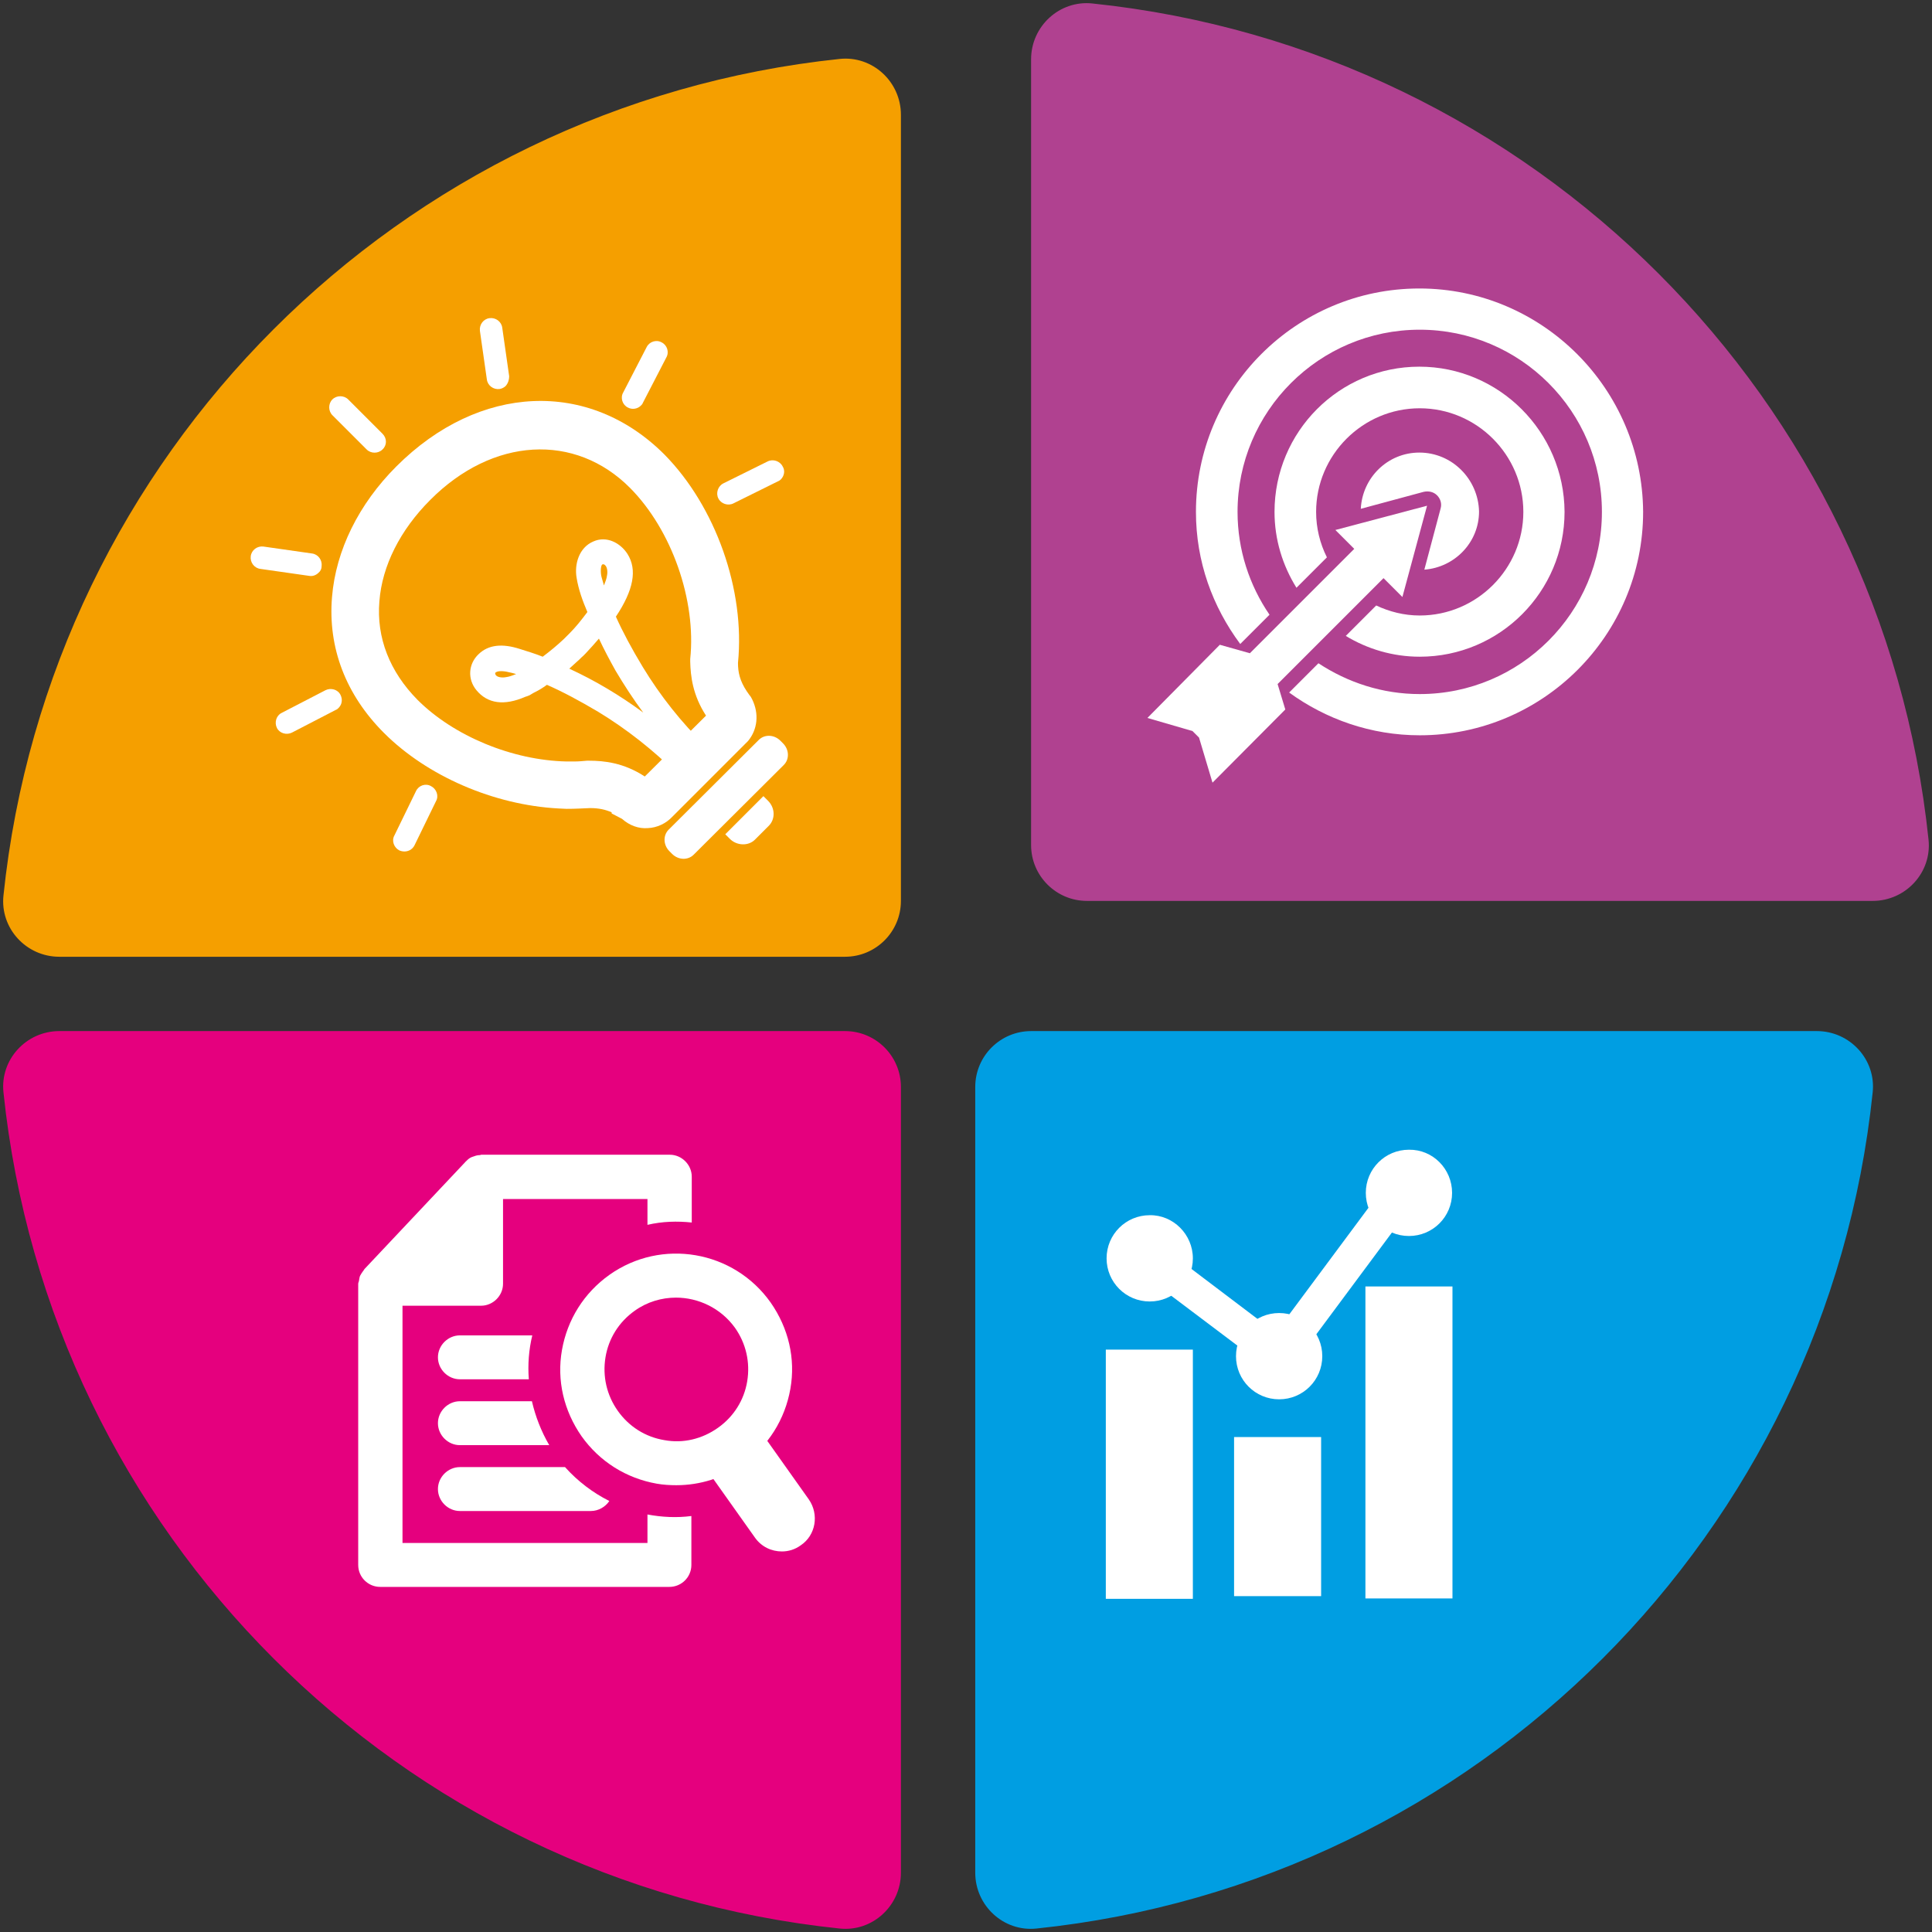 <svg xmlns="http://www.w3.org/2000/svg" xmlns:xlink="http://www.w3.org/1999/xlink" width="1080" zoomAndPan="magnify" viewBox="0 0 810 810" height="1080" preserveAspectRatio="xMidYMid meet" version="1.2"><rect x="0" y="0" width="810" height="810" fill="#333333" stroke="none"/><g id="cd77b011e0"><path style=" stroke:none;fill-rule:nonzero;fill:#b04190;fill-opacity:1;" d="M 455.707 377.711 L 785.133 377.711 C 799.02 377.711 810 365.758 808.547 352.035 C 789.332 167.297 642.703 20.668 457.965 1.453 C 444.242 0 432.289 10.98 432.289 24.867 L 432.289 354.293 C 432.289 367.215 442.785 377.711 455.707 377.711 Z M 455.707 377.711 "/><path style=" stroke:none;fill-rule:nonzero;fill:#f59f00;fill-opacity:1;" d="M 377.711 377.711 L 377.711 48.121 C 377.711 34.234 365.758 23.254 352.035 24.707 C 167.297 44.086 20.668 190.711 1.453 375.449 C 0 389.176 10.98 401.125 24.867 401.125 L 354.293 401.125 C 367.215 401.125 377.711 390.629 377.711 377.711 Z M 377.711 377.711 "/><path style=" stroke:none;fill-rule:nonzero;fill:#009ee2;fill-opacity:1;" d="M 408.875 455.707 L 408.875 785.133 C 408.875 799.02 420.824 810 434.551 808.547 C 619.289 789.332 765.914 642.703 785.133 457.965 C 786.586 444.242 775.605 432.289 761.715 432.289 L 432.289 432.289 C 419.371 432.289 408.875 442.785 408.875 455.707 Z M 408.875 455.707 "/><path style=" stroke:none;fill-rule:nonzero;fill:#e5007e;fill-opacity:1;" d="M 354.293 432.289 L 24.867 432.289 C 10.98 432.289 0 444.242 1.453 457.965 C 20.668 642.703 167.297 789.332 352.035 808.547 C 365.758 810 377.711 799.02 377.711 785.133 L 377.711 455.707 C 377.711 442.785 367.215 432.289 354.293 432.289 Z M 354.293 432.289 "/><path style=" stroke:none;fill-rule:nonzero;fill:#ffffff;fill-opacity:1;" d="M 595.066 189.742 C 581.824 189.742 571.168 200.238 570.52 213.32 L 596.844 206.215 C 598.941 205.73 601.039 206.215 602.492 207.668 C 603.949 209.121 604.594 211.219 603.949 213.32 L 597.164 238.832 C 609.922 237.863 620.094 227.367 620.094 214.449 C 619.773 200.887 608.793 189.742 595.066 189.742 Z M 595.066 189.742 "/><path style=" stroke:none;fill-rule:nonzero;fill:#ffffff;fill-opacity:1;" d="M 587.961 250.301 L 598.297 212.027 L 559.863 222.199 L 567.773 230.113 L 524.012 273.875 L 511.418 270.324 L 481.059 301.004 L 499.953 306.496 L 502.699 309.242 L 508.348 328.133 L 538.871 297.453 L 535.641 286.793 L 580.047 242.387 Z M 587.961 250.301 "/><path style=" stroke:none;fill-rule:nonzero;fill:#ffffff;fill-opacity:1;" d="M 595.066 153.73 C 561.477 153.73 534.348 181.023 534.348 214.609 C 534.348 226.238 537.738 237.059 543.551 246.422 L 556.309 233.668 C 553.402 227.852 551.789 221.395 551.789 214.609 C 551.789 190.711 571.328 171.172 595.227 171.172 C 619.125 171.172 638.668 190.711 638.668 214.609 C 638.668 238.512 619.125 258.051 595.227 258.051 C 588.605 258.051 582.469 256.434 576.98 253.852 L 564.223 266.609 C 573.266 272.098 583.922 275.328 595.227 275.328 C 628.816 275.328 655.945 248.039 655.945 214.609 C 655.785 181.023 628.492 153.73 595.066 153.73 Z M 595.066 153.73 "/><path style=" stroke:none;fill-rule:nonzero;fill:#ffffff;fill-opacity:1;" d="M 595.066 120.949 C 543.391 120.949 501.406 162.938 501.406 214.609 C 501.406 235.441 508.348 254.336 519.977 270 L 532.25 257.727 C 523.852 245.453 518.848 230.598 518.848 214.609 C 518.848 172.465 553.082 138.23 595.227 138.23 C 637.375 138.23 671.609 172.465 671.609 214.609 C 671.609 256.758 637.375 290.992 595.227 290.992 C 579.562 290.992 565.031 286.148 552.758 278.074 L 540.484 290.348 C 555.824 301.488 574.719 308.273 595.227 308.273 C 646.902 308.273 688.887 266.285 688.887 214.609 C 688.566 162.938 646.578 120.949 595.066 120.949 Z M 595.066 120.949 "/><path style=" stroke:none;fill-rule:nonzero;fill:#ffffff;fill-opacity:1;" d="M 537.738 578.434 L 481.383 535.965 L 482.352 519.008 L 534.832 558.73 L 581.5 495.914 L 592.805 504.312 Z M 537.738 578.434 "/><path style=" stroke:none;fill-rule:nonzero;fill:#ffffff;fill-opacity:1;" d="M 554.371 568.582 C 554.371 578.594 546.297 586.668 536.285 586.668 C 526.273 586.668 518.199 578.594 518.199 568.582 C 518.199 558.57 526.273 550.496 536.285 550.496 C 546.297 550.496 554.371 558.57 554.371 568.582 Z M 554.371 568.582 "/><path style=" stroke:none;fill-rule:nonzero;fill:#ffffff;fill-opacity:1;" d="M 608.793 500.113 C 608.793 510.125 600.719 518.199 590.707 518.199 C 580.695 518.199 572.621 510.125 572.621 500.113 C 572.621 490.102 580.695 482.027 590.707 482.027 C 600.719 481.867 608.793 490.102 608.793 500.113 Z M 608.793 500.113 "/><path style=" stroke:none;fill-rule:nonzero;fill:#ffffff;fill-opacity:1;" d="M 500.113 527.566 C 500.113 537.578 492.039 545.652 482.027 545.652 C 472.016 545.652 463.941 537.578 463.941 527.566 C 463.941 517.555 472.016 509.48 482.027 509.48 C 491.879 509.316 500.113 517.555 500.113 527.566 Z M 500.113 527.566 "/><path style=" stroke:none;fill-rule:nonzero;fill:#ffffff;fill-opacity:1;" d="M 463.617 565.836 L 500.113 565.836 L 500.113 670.316 L 463.617 670.316 Z M 463.617 565.836 "/><path style=" stroke:none;fill-rule:nonzero;fill:#ffffff;fill-opacity:1;" d="M 517.391 602.492 L 553.887 602.492 L 553.887 669.188 L 517.391 669.188 Z M 517.391 602.492 "/><path style=" stroke:none;fill-rule:nonzero;fill:#ffffff;fill-opacity:1;" d="M 572.457 539.355 L 608.953 539.355 L 608.953 670.156 L 572.457 670.156 Z M 572.457 539.355 "/><path style=" stroke:none;fill-rule:nonzero;fill:#ffffff;fill-opacity:1;" d="M 290.023 512.547 L 290.023 493.332 C 290.023 488.324 285.824 484.125 280.82 484.125 L 201.855 484.125 C 201.531 484.125 201.371 484.289 201.207 484.289 C 200.402 484.289 199.594 484.449 198.785 484.773 C 198.465 484.934 198.141 484.934 197.816 485.098 C 197.008 485.418 196.363 485.902 195.719 486.551 C 195.555 486.711 195.395 486.871 195.234 487.035 C 195.234 487.035 195.07 487.035 195.07 487.195 L 152.926 531.926 C 152.602 532.25 152.441 532.734 152.117 533.055 C 151.793 533.539 151.309 534.188 150.988 534.832 C 150.664 535.477 150.664 536.285 150.504 536.934 C 150.504 537.254 150.18 537.738 150.18 538.223 L 150.18 656.105 C 150.18 661.273 154.379 665.312 159.383 665.312 L 280.656 665.312 C 285.664 665.312 289.863 661.273 289.863 656.105 L 289.863 635.598 C 283.727 636.406 277.43 636.082 271.453 634.953 L 271.453 646.902 L 168.75 646.902 L 168.75 547.43 L 201.691 547.43 C 206.699 547.43 210.898 543.23 210.898 538.223 L 210.898 502.699 L 271.453 502.699 L 271.453 513.516 C 277.75 512.062 283.887 511.902 290.023 512.547 Z M 290.023 512.547 "/><path style=" stroke:none;fill-rule:nonzero;fill:#ffffff;fill-opacity:1;" d="M 223.168 559.863 C 221.715 565.836 221.23 572.137 221.715 578.273 L 192.812 578.273 C 187.805 578.273 183.605 574.074 183.605 569.066 C 183.605 564.062 187.805 559.863 192.812 559.863 Z M 223.168 559.863 "/><path style=" stroke:none;fill-rule:nonzero;fill:#ffffff;fill-opacity:1;" d="M 230.273 605.887 L 192.812 605.887 C 187.805 605.887 183.605 601.688 183.605 596.68 C 183.605 591.676 187.805 587.477 192.812 587.477 L 223.008 587.477 C 224.461 593.773 226.883 600.07 230.273 605.887 Z M 230.273 605.887 "/><path style=" stroke:none;fill-rule:nonzero;fill:#ffffff;fill-opacity:1;" d="M 255.465 629.301 C 253.852 631.723 250.945 633.5 247.715 633.5 L 192.812 633.5 C 187.805 633.5 183.605 629.301 183.605 624.293 C 183.605 619.289 187.805 615.09 192.812 615.09 L 236.895 615.09 C 242.227 621.066 248.684 625.91 255.465 629.301 Z M 255.465 629.301 "/><path style=" stroke:none;fill-rule:nonzero;fill:#ffffff;fill-opacity:1;" d="M 339.113 628.652 L 315.859 595.875 C 313.277 599.75 310.047 603.141 306.012 606.047 C 301.973 608.953 297.613 610.73 293.254 611.859 L 316.508 644.641 C 319.254 648.516 323.449 650.453 327.812 650.453 C 330.555 650.453 333.301 649.648 335.723 647.871 C 342.023 643.672 343.477 634.953 339.113 628.652 Z M 339.113 628.652 "/><path style=" stroke:none;fill-rule:nonzero;fill:#ffffff;fill-opacity:1;" d="M 283.566 622.68 C 280.82 622.68 278.074 622.52 275.328 622.035 C 262.57 619.773 251.43 612.828 243.84 602.172 C 236.41 591.512 233.344 578.758 235.605 566 C 237.863 553.242 244.809 542.098 255.465 534.508 C 277.266 519.008 307.625 524.176 323.129 546.137 C 330.555 556.793 333.625 569.551 331.363 582.309 C 329.102 595.066 322.16 606.207 311.5 613.797 C 303.266 619.609 293.578 622.68 283.566 622.68 Z M 283.402 544.035 C 277.43 544.035 271.293 545.812 266.125 549.527 C 259.504 554.211 255.145 561.156 253.852 569.066 C 252.559 576.98 254.336 584.891 259.02 591.512 C 263.703 598.133 270.645 602.492 278.559 603.785 C 286.473 605.238 294.383 603.301 301.004 598.617 C 307.625 593.934 311.984 586.992 313.277 579.078 C 314.57 571.168 312.793 563.254 308.109 556.633 C 302.137 548.398 292.77 544.035 283.402 544.035 Z M 283.402 544.035 "/><path style=" stroke:none;fill-rule:nonzero;fill:#ffffff;fill-opacity:1;" d="M 160.352 188.449 C 158.578 190.227 155.508 190.227 153.73 188.449 L 139.359 174.078 C 137.582 172.301 137.582 169.234 139.359 167.457 C 141.137 165.684 144.203 165.684 145.98 167.457 L 160.352 181.832 C 162.289 183.77 162.289 186.676 160.352 188.449 Z M 160.352 188.449 "/><path style=" stroke:none;fill-rule:nonzero;fill:#ffffff;fill-opacity:1;" d="M 133.547 240.125 C 132.578 241.094 131.125 241.742 129.508 241.418 L 109.164 238.512 C 106.578 238.188 104.801 235.766 105.125 233.184 C 105.449 230.598 107.871 228.82 110.453 229.145 L 130.801 232.051 C 133.387 232.375 135.16 234.797 134.84 237.379 C 134.84 238.512 134.355 239.48 133.547 240.125 Z M 133.547 240.125 "/><path style=" stroke:none;fill-rule:nonzero;fill:#ffffff;fill-opacity:1;" d="M 141.945 296.805 C 141.621 297.129 141.297 297.453 140.812 297.613 L 122.406 307.141 C 120.145 308.273 117.238 307.465 116.105 305.203 C 114.977 302.941 115.785 300.035 118.043 298.906 L 136.453 289.379 C 138.715 288.246 141.621 289.055 142.75 291.316 C 143.719 293.254 143.398 295.352 141.945 296.805 Z M 141.945 296.805 "/><path style=" stroke:none;fill-rule:nonzero;fill:#ffffff;fill-opacity:1;" d="M 327.328 201.047 C 327.004 201.371 326.52 201.691 326.035 201.855 L 307.465 211.059 C 305.203 212.188 302.297 211.219 301.168 208.961 C 300.035 206.699 301.004 203.793 303.266 202.66 L 321.836 193.457 C 324.098 192.328 327.004 193.297 328.133 195.555 C 329.266 197.332 328.781 199.594 327.328 201.047 Z M 327.328 201.047 "/><path style=" stroke:none;fill-rule:nonzero;fill:#ffffff;fill-opacity:1;" d="M 268.707 170.043 C 267.254 171.496 264.992 171.816 263.219 170.848 C 260.957 169.719 259.988 166.812 261.281 164.551 L 271.129 145.496 C 272.262 143.234 275.168 142.266 277.43 143.559 C 279.688 144.688 280.656 147.598 279.367 149.855 L 269.516 168.91 C 269.355 169.395 269.031 169.719 268.707 170.043 Z M 268.707 170.043 "/><path style=" stroke:none;fill-rule:nonzero;fill:#ffffff;fill-opacity:1;" d="M 172.949 355.586 C 171.496 357.039 169.395 357.363 167.457 356.555 C 165.199 355.426 164.066 352.52 165.359 350.258 L 174.402 331.688 C 175.531 329.266 178.438 328.297 180.699 329.586 C 182.961 330.719 184.09 333.625 182.801 335.887 L 173.758 354.457 C 173.594 354.777 173.273 355.262 172.949 355.586 Z M 172.949 355.586 "/><path style=" stroke:none;fill-rule:nonzero;fill:#ffffff;fill-opacity:1;" d="M 212.027 161.805 C 211.383 162.453 210.414 162.938 209.445 163.098 C 206.859 163.422 204.438 161.645 204.113 159.062 L 201.207 138.715 C 200.887 136.129 202.66 133.707 205.246 133.387 C 207.828 133.062 210.25 134.84 210.574 137.422 L 213.48 157.77 C 213.48 159.223 212.996 160.676 212.027 161.805 Z M 212.027 161.805 "/><path style=" stroke:none;fill-rule:nonzero;fill:#ffffff;fill-opacity:1;" d="M 166.168 195.555 C 150.34 211.383 140.812 230.758 139.199 250.301 C 137.422 271.613 145.012 291.316 161 307.301 C 179.086 325.391 207.023 337.5 234.152 338.953 L 237.543 339.113 C 240.773 339.113 244 338.953 247.391 338.793 C 251.105 338.793 253.852 339.438 256.434 340.566 L 256.434 341.051 L 260.797 343.312 C 263.863 346.059 267.738 347.512 271.613 347.188 C 275.492 347.027 279.203 345.25 281.789 342.508 L 313.277 311.016 L 313.602 310.695 C 317.637 305.848 318.285 299.23 315.375 293.254 C 315.055 292.609 314.73 291.961 314.246 291.477 L 313.117 289.863 C 310.211 285.504 309.402 281.949 309.402 277.914 C 312.469 247.391 300.035 212.352 278.559 190.551 C 246.906 158.898 200.887 160.836 166.168 195.555 Z M 264.188 204.598 C 281.625 222.199 291.961 251.59 289.379 276.297 L 289.379 277.43 C 289.539 283.402 290.348 291.316 296 300.035 L 270.324 325.551 C 261.441 319.738 253.207 318.93 246.906 318.93 L 246.102 318.93 C 244.324 319.09 242.547 319.254 240.773 319.254 L 237.543 319.254 C 214.773 318.77 190.227 308.594 175.047 293.414 C 163.422 281.625 157.77 267.418 159.062 252.074 C 160.191 237.219 167.781 222.199 180.375 209.605 C 206.535 183.285 241.094 181.348 264.188 204.598 Z M 264.188 204.598 "/><path style=" stroke:none;fill-rule:nonzero;fill:#ffffff;fill-opacity:1;" d="M 290.832 358.332 L 328.617 320.707 C 331.039 318.285 330.879 314.246 328.297 311.664 L 327.164 310.531 C 324.582 307.949 320.543 307.785 318.121 310.211 L 280.336 347.836 C 277.914 350.258 278.074 354.293 280.656 356.879 L 281.789 358.008 C 284.371 360.594 288.41 360.754 290.832 358.332 Z M 290.832 358.332 "/><path style=" stroke:none;fill-rule:nonzero;fill:#ffffff;fill-opacity:1;" d="M 320.059 333.785 L 321.996 335.723 C 325.066 338.793 325.066 343.477 322.32 346.219 L 316.508 352.035 C 313.762 354.777 308.918 354.617 306.012 351.711 L 304.074 349.773 Z M 320.059 333.785 "/><path style=" stroke:none;fill-rule:nonzero;fill:#ffffff;fill-opacity:1;" d="M 248.684 227.047 C 242.711 229.629 240.773 236.574 241.742 242.227 C 242.547 247.23 244.324 252.074 246.262 256.598 C 243.84 259.828 241.418 262.895 238.832 265.477 L 238.348 265.965 C 238.027 266.285 237.863 266.449 237.543 266.77 C 237.219 267.094 236.734 267.578 236.41 267.902 C 233.668 270.484 230.758 272.906 227.531 275.328 C 224.301 274.035 221.07 273.066 218.004 272.098 C 210.574 269.676 204.762 270.324 200.723 274.199 C 196.363 278.234 195.879 284.695 199.754 289.379 C 204.438 295.031 211.383 296 220.262 292.125 C 220.746 291.961 221.395 291.801 222.039 291.477 C 222.523 291.156 223.168 290.832 223.656 290.508 L 224.301 290.184 C 225.914 289.379 227.531 288.41 229.305 287.117 C 235.926 290.023 242.871 293.738 250.785 298.422 C 262.734 305.688 274.035 314.57 284.211 324.742 C 284.371 324.906 284.695 325.066 284.855 325.391 L 285.664 326.035 L 297.289 314.406 L 296.645 313.602 C 296.484 313.438 296.32 313.117 296 312.953 C 285.664 302.941 276.781 291.641 269.516 279.688 C 264.832 271.938 261.117 264.992 258.211 258.535 C 265.641 247.391 267.254 238.832 263.055 232.215 C 260.148 227.691 254.336 224.461 248.684 227.047 Z M 254.496 241.258 C 254.336 242.547 253.852 243.84 253.207 245.453 C 252.883 244.324 252.559 243.195 252.238 242.062 C 251.754 240.449 251.754 237.543 252.398 236.734 C 252.398 236.734 252.559 236.574 253.043 236.574 C 254.66 237.059 254.82 239.801 254.496 241.258 Z M 251.105 267.738 C 253.207 272.262 255.629 276.781 258.051 281.141 C 261.602 287.117 265.477 293.094 269.676 298.742 C 259.828 291.477 249.492 285.34 238.672 280.336 C 239.801 279.367 240.934 278.234 242.227 277.105 C 243.031 276.461 243.68 275.652 244.484 275.008 L 245.453 274.035 C 247.391 271.938 249.332 269.84 251.105 267.738 Z M 216.387 282.594 C 214.773 283.242 213.48 283.727 212.188 283.887 C 210.734 284.211 207.992 284.051 207.668 282.594 C 207.508 282.109 207.668 281.949 207.828 281.949 C 208.637 281.141 211.383 281.305 213.156 281.789 C 214.125 281.949 215.258 282.273 216.387 282.594 Z M 216.387 282.594 "/></g></svg>